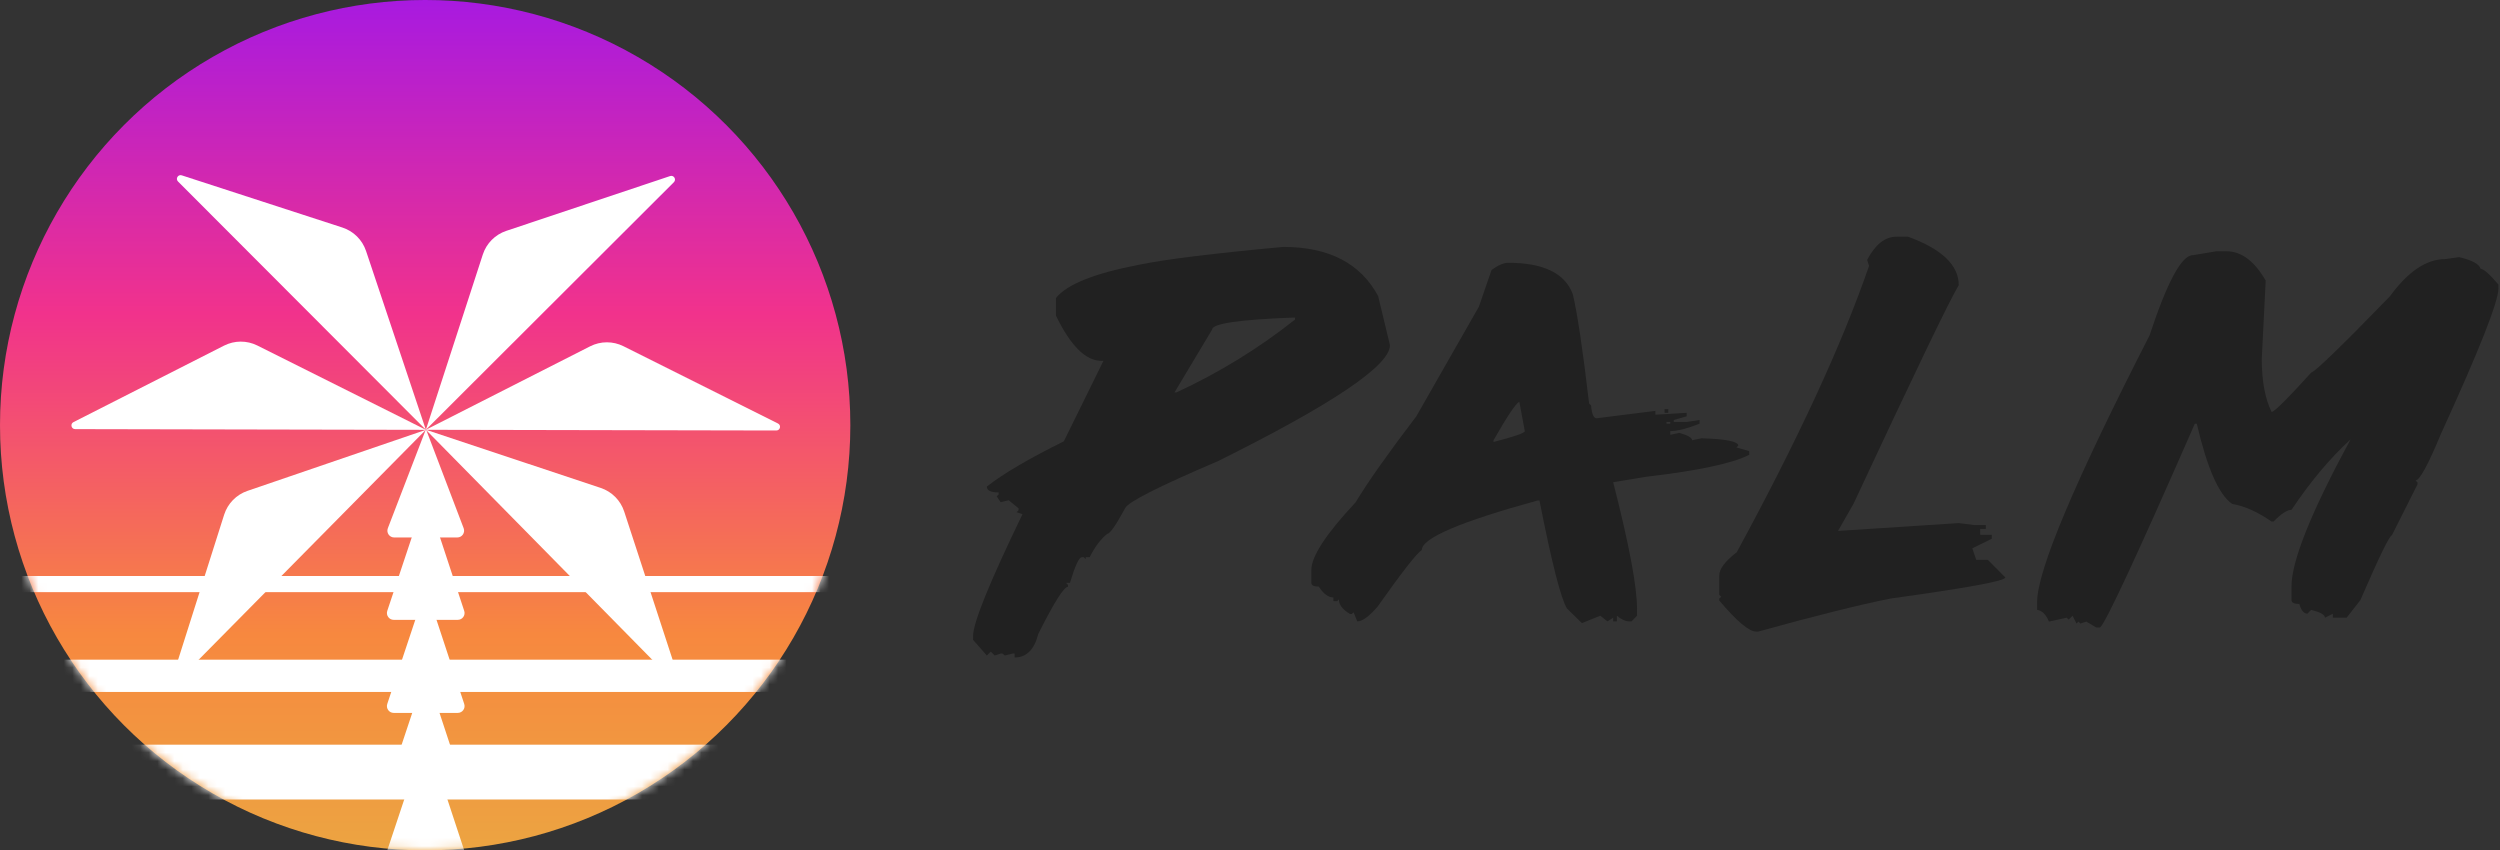 <svg width="294" height="100" viewBox="0 0 294 100" fill="none" xmlns="http://www.w3.org/2000/svg">
<rect x="0" y="0" width="294" height="100" fill="#333333" stroke="none"/>
<path d="M150.906 29.037C156.274 29.037 159.995 30.963 162.07 34.816L163.459 40.596C163.459 42.983 156.72 47.526 143.241 54.227C136.245 57.21 132.601 59.06 132.309 59.776C131.229 61.771 130.535 62.768 130.226 62.768C129.454 63.382 128.76 64.303 128.142 65.53H127.679V65.76L127.448 65.53H127.216C126.891 65.53 126.428 66.536 125.827 68.548H125.364L125.596 68.778V69.008C125.116 69.008 123.95 70.858 122.098 74.558C121.635 76.399 120.709 77.32 119.32 77.32V76.859H119.088L118.162 77.089L117.905 76.859H117.674L116.979 77.089L116.516 76.629L116.053 77.089L114.433 75.248V74.788C114.433 73.253 116.37 68.48 120.246 60.467L119.551 60.236L119.783 60.006V59.776L118.625 58.83L117.674 59.06L117.211 58.37L117.442 58.139V57.909C116.516 57.909 116.053 57.679 116.053 57.219C117.957 55.718 120.975 53.945 125.107 51.9L129.763 42.437H129.531C127.679 42.437 125.896 40.664 124.181 37.118V35.047C125.45 33.444 128.708 32.14 133.956 31.134C136.957 30.503 142.607 29.804 150.906 29.037ZM138.123 46.145H138.354C143.396 43.81 148.043 40.954 152.295 37.578V37.348H152.064C145.719 37.587 142.547 38.056 142.547 38.755L138.123 46.145Z" fill="#212121"/>
<path d="M177.362 30.904C181.495 30.904 184.024 32.123 184.95 34.561C185.482 36.726 186.125 41.022 186.879 47.45L187.111 47.68C187.197 48.686 187.411 49.189 187.754 49.189L194.673 48.319V48.754H194.905L198.352 48.549V48.959L196.834 49.393V49.623H198.352L199.869 49.393V49.828C198.394 50.408 197.245 50.698 196.422 50.698V51.132L197.503 50.902C198.497 51.192 198.995 51.482 198.995 51.772L200.101 51.541C202.981 51.627 204.422 51.917 204.422 52.411L204.19 52.616L205.708 53.05V53.485C203.753 54.491 199.715 55.352 193.593 56.068L189.709 56.707C191.578 64.004 192.513 68.957 192.513 71.566V72.409L191.87 73.074H191.638C191.158 73.074 190.661 72.853 190.146 72.409V73.074H189.709V72.64L189.04 73.074L188.191 72.409L186.031 73.279L184.282 71.566C183.561 70.406 182.481 66.169 181.041 58.855H180.835C171.746 61.345 167.202 63.288 167.202 64.686C166.619 65.044 164.887 67.261 162.006 71.335C161.012 72.495 160.214 73.074 159.614 73.074L159.177 72L158.971 72.205H158.765C157.891 71.693 157.454 71.122 157.454 70.491L157.248 70.696H156.81V70.261C156.21 70.261 155.636 69.835 155.087 68.983C154.504 68.983 154.213 68.838 154.213 68.548V67.039C154.213 65.436 155.944 62.785 159.408 59.086C160.883 56.648 163.267 53.272 166.559 48.959L173.916 36.07L175.407 31.748C176.179 31.185 176.831 30.904 177.362 30.904ZM175.639 51.772V51.976C178.091 51.345 179.317 50.919 179.317 50.698L178.674 47.245C178.28 47.416 177.268 48.925 175.639 51.772ZM195.754 48.115H196.191V48.549H195.754V48.115ZM195.985 49.623V49.828H196.422V49.623H195.985Z" fill="#212121"/>
<path d="M223.018 27.835H224.381C228.359 29.284 230.349 31.185 230.349 33.538C229.32 35.209 225.196 43.776 217.976 59.239L216.15 62.436L230.349 61.515L232.175 61.745H233.538V62.206H232.869V62.896H234.233V63.356L231.943 64.482L232.406 65.837H233.77L235.827 67.909C235.827 68.318 231.326 69.144 222.323 70.389C218.517 71.156 213.329 72.452 206.762 74.276H206.53C205.69 74.276 204.241 73.057 202.183 70.619V70.389L202.415 70.184L202.183 69.954V67.678C202.183 66.911 202.869 65.999 204.241 64.942C211.443 51.695 216.63 40.468 219.803 31.262L219.571 30.571C220.531 28.747 221.68 27.835 223.018 27.835Z" fill="#212121"/>
<path d="M260.658 29.548H261.816C263.582 29.548 265.125 30.699 266.446 33.001L265.983 42.207C265.983 44.799 266.369 46.879 267.14 48.447C267.466 48.43 269.018 46.887 271.796 43.818C272.31 43.665 275.397 40.673 281.056 34.842C283.182 31.927 285.352 30.469 287.564 30.469L289.184 30.239C290.693 30.58 291.542 31.04 291.731 31.62C292.074 31.62 292.768 32.234 293.814 33.461V33.921C293.814 35.473 291.568 41.159 287.075 50.979C285.549 54.661 284.546 56.503 284.065 56.503L284.297 56.733V56.963L281.287 62.947C281.013 62.964 279.778 65.505 277.583 70.568L275.963 72.64H274.342V72.179L273.417 72.64C273.417 72.299 272.876 71.992 271.796 71.719L271.333 72.179C270.904 72.128 270.596 71.745 270.407 71.028C269.79 71.028 269.481 70.875 269.481 70.568V68.957C269.481 65.973 271.796 60.211 276.426 51.669C274.008 53.886 271.693 56.648 269.481 59.955C268.967 59.955 268.264 60.416 267.372 61.336H267.14C265.494 60.194 263.951 59.503 262.51 59.265C260.95 58.208 259.561 55.062 258.343 49.828H258.112C251.373 65.206 247.66 73.194 246.974 73.79H246.511L245.354 73.1L244.659 73.33L244.428 73.1L244.196 73.33L243.733 72.409L243.27 72.87L243.039 72.64L240.955 73.1C240.612 72.264 240.149 71.804 239.566 71.719V70.798C239.566 67.116 243.973 56.665 252.787 39.445C254.862 33.154 256.56 30.009 257.88 30.009L260.658 29.548Z" fill="#212121"/>
<circle cx="50" cy="50" r="50" fill="url(#paint0_linear_12_116)"/>
<mask id="mask0_12_116" style="mask-type:alpha" maskUnits="userSpaceOnUse" x="0" y="0" width="100" height="100">
<circle cx="50" cy="50" r="50" fill="white"/>
</mask>
<g mask="url(#mask0_12_116)">
<rect x="-7.321" y="67.738" width="114.967" height="1.898" fill="white"/>
<rect x="-7.321" y="77.578" width="114.967" height="3.796" fill="white"/>
<rect x="-7.321" y="87.575" width="114.932" height="6.446" fill="white"/>
<path d="M56.778 29.934C57.205 28.621 58.229 27.588 59.538 27.15L78.805 20.705C79.241 20.559 79.576 21.102 79.25 21.426L50.081 50.543L56.778 29.934Z" fill="white"/>
<path d="M40.263 26.757C41.576 27.184 42.609 28.208 43.047 29.517L50.08 50.541L20.933 21.342C20.61 21.018 20.94 20.478 21.375 20.62L40.263 26.757Z" fill="white"/>
<path d="M69.399 40.727C70.63 40.102 72.085 40.098 73.319 40.715L91.49 49.803C91.901 50.008 91.754 50.628 91.294 50.627L50.08 50.543L69.399 40.727Z" fill="white"/>
<path d="M26.346 40.646C27.577 40.021 29.031 40.016 30.266 40.633L50.093 50.55L8.837 50.465C8.379 50.464 8.232 49.848 8.64 49.641L26.346 40.646Z" fill="white"/>
<path d="M26.359 60.531C26.777 59.215 27.794 58.175 29.1 57.728L50.074 50.55L21.077 79.898C20.756 80.224 20.214 79.896 20.352 79.46L26.359 60.531Z" fill="white"/>
<path d="M70.642 57.379C71.952 57.815 72.977 58.846 73.406 60.158L79.716 79.469C79.859 79.907 79.315 80.238 78.992 79.91L50.08 50.539L70.642 57.379Z" fill="white"/>
<path d="M50.092 50.47L54.527 62.122C54.726 62.646 54.339 63.207 53.779 63.207H46.356C45.795 63.207 45.408 62.644 45.61 62.12L50.092 50.47Z" fill="white"/>
<path d="M49.329 60.474C49.572 59.743 50.606 59.745 50.847 60.476L54.593 71.843C54.764 72.361 54.378 72.894 53.833 72.894H46.301C45.755 72.894 45.37 72.359 45.542 71.841L49.329 60.474Z" fill="white"/>
<path d="M49.329 71.418C49.572 70.687 50.606 70.689 50.847 71.42L54.593 82.787C54.764 83.305 54.378 83.838 53.833 83.838H46.301C45.755 83.838 45.37 83.303 45.542 82.785L49.329 71.418Z" fill="white"/>
<path d="M49.329 81.284C49.572 80.554 50.606 80.555 50.847 81.287L54.593 92.654C54.764 93.171 54.378 93.704 53.833 93.704H46.301C45.755 93.704 45.37 93.169 45.542 92.651L49.329 81.284Z" fill="white"/>
<path d="M49.329 88.64C49.572 87.91 50.606 87.911 50.847 88.643L54.593 100.01C54.764 100.527 54.378 101.06 53.833 101.06H46.301C45.755 101.06 45.37 100.525 45.542 100.007L49.329 88.64Z" fill="white"/>
<path d="M49.329 98.148C49.572 97.417 50.606 97.419 50.847 98.151L54.593 109.518C54.764 110.035 54.378 110.568 53.833 110.568H46.301C45.755 110.568 45.37 110.033 45.542 109.515L49.329 98.148Z" fill="white"/>
</g>
<defs>
<linearGradient id="paint0_linear_12_116" x1="50" y1="0" x2="50" y2="100" gradientUnits="userSpaceOnUse">
<stop stop-color="#A81AE0"/>
<stop offset="0.368" stop-color="#F1328C"/>
<stop offset="0.746" stop-color="#F7883F"/>
<stop offset="1" stop-color="#ECA441"/>
</linearGradient>
</defs>
</svg>

